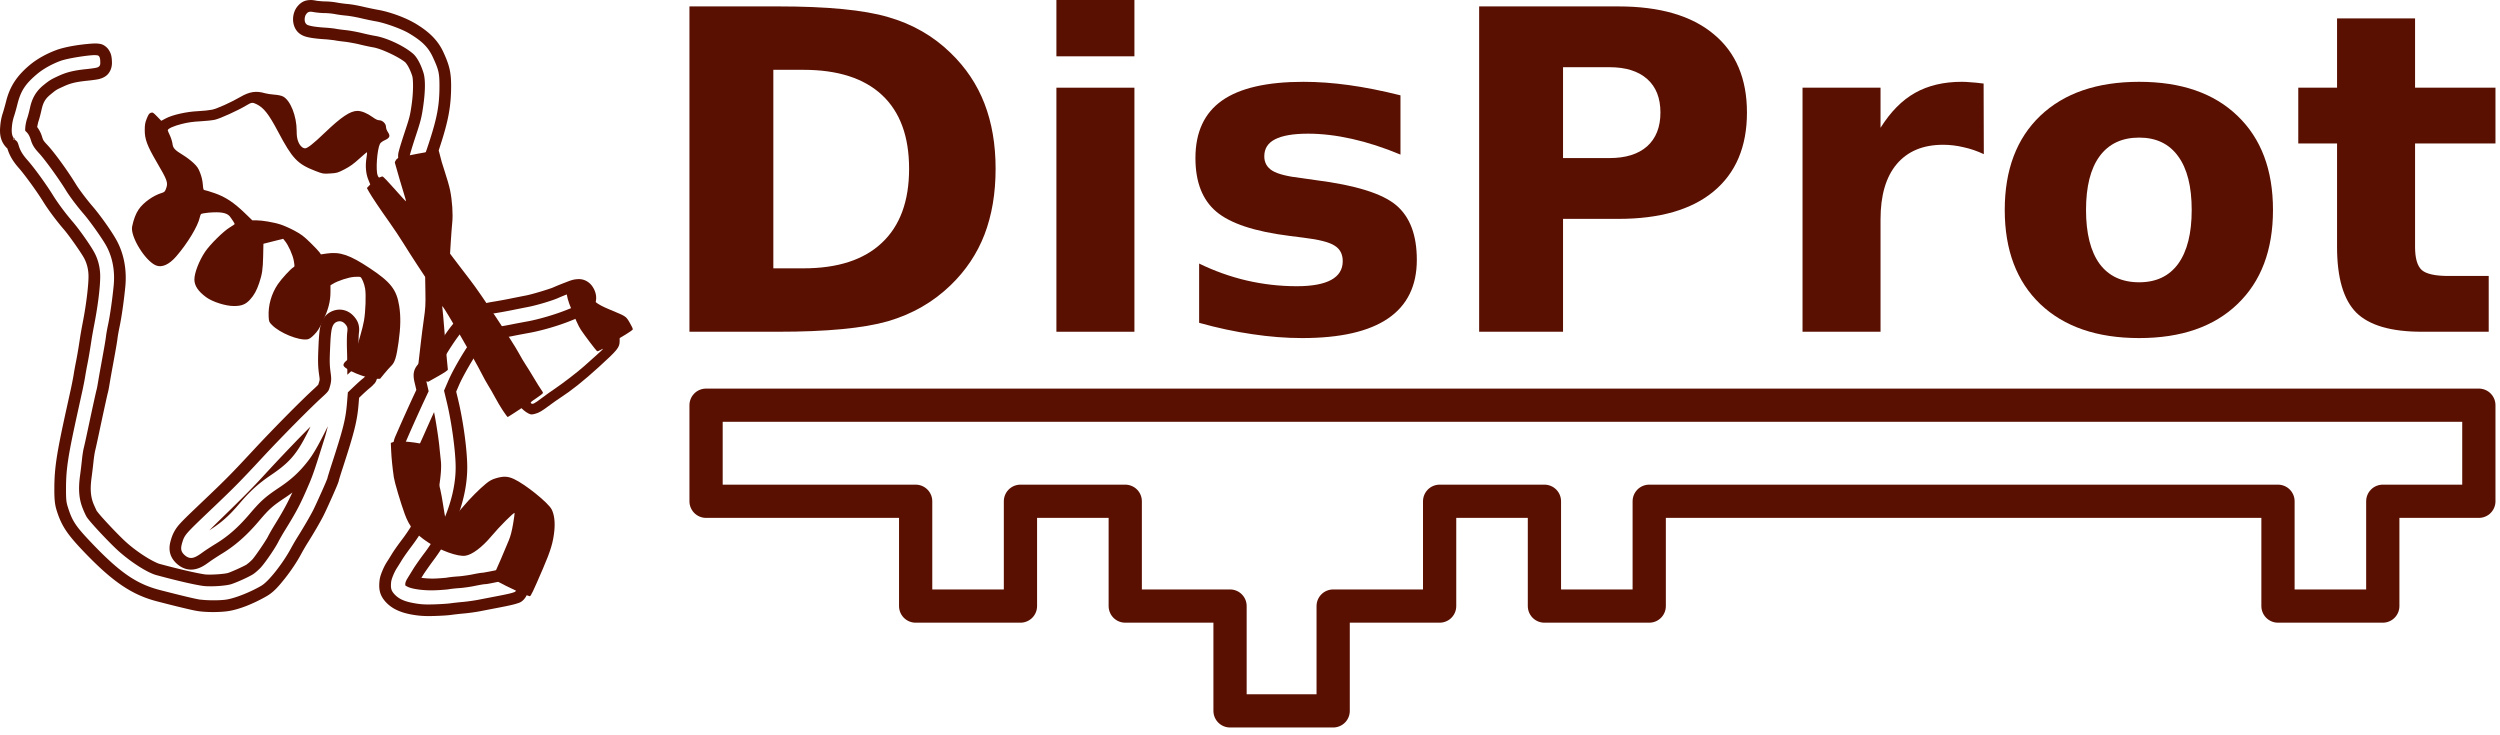 <?xml version="1.0" encoding="UTF-8" standalone="no"?>
<svg
   xmlns:osb="http://www.openswatchbook.org/uri/2009/osb"
   xmlns:dc="http://purl.org/dc/elements/1.1/"
   xmlns:cc="http://creativecommons.org/ns#"
   xmlns:rdf="http://www.w3.org/1999/02/22-rdf-syntax-ns#"
   xmlns:svg="http://www.w3.org/2000/svg"
   xmlns="http://www.w3.org/2000/svg"
   id="svg1962"
   version="1.1"
   viewBox="0 0 110.584 32.529"
   height="32.529mm"
   width="110.584mm">
  <defs
     id="defs1956">
    <linearGradient
       gradientTransform="matrix(0.001,0,0,1.1906198e-4,190.269,844.834)"
       osb:paint="solid"
       id="linearGradient4315">
      <stop
         id="stop4317"
         offset="0"
         style="stop-color:#5a1001;stop-opacity:1;" />
    </linearGradient>
  </defs>
  <g
     transform="translate(-18.791,-81.164)"
     id="layer1">
    <path
       id="path2038-9-6"
       d="m 32.545,81.165 c -0.038,-1.86e-4 -0.079,0.003 -0.121,0.007 -0.13,0.016 -0.229,0.054 -0.338,0.138 -0.079,0.061 -0.135,0.134 -0.14,0.14 -0.143,0.177 -0.186,0.383 -0.192,0.534 -0.005,0.133 0.019,0.405 0.222,0.608 0.136,0.136 0.316,0.185 0.34,0.192 0.08,0.024 0.16,0.04 0.243,0.054 0.169,0.028 0.37,0.048 0.605,0.063 0.073,0.004 0.169,0.014 0.244,0.023 0.038,0.004 0.071,0.008 0.094,0.011 0.012,0.003 0.021,0.003 0.027,0.004 0.006,0 0.048,0.011 -0.01,-0.003 a 0.291,0.291 0 0 0 0.039,0.005 c 0.139,0.028 0.307,0.049 0.487,0.069 0.13,0.014 0.459,0.073 0.62,0.112 0.216,0.053 0.474,0.11 0.636,0.137 0.364,0.06 1.161,0.438 1.427,0.672 -2.38e-4,-2.12e-4 0.067,0.078 0.127,0.188 0.06,0.109 0.124,0.255 0.175,0.421 0.03,0.097 0.064,0.607 -0.034,1.275 -0.069,0.475 -0.086,0.538 -0.31,1.214 -0.071,0.216 -0.136,0.419 -0.184,0.578 -0.024,0.079 -0.044,0.148 -0.059,0.205 -0.007,0.028 -0.015,0.054 -0.021,0.082 0.012,-0.051 -0.021,0.064 -0.021,0.165 0,0.197 0.069,0.381 0.18,0.509 0.111,0.128 0.249,0.2 0.377,0.247 0.073,0.027 0.26,0.091 0.476,0.04 0.24,-0.056 0.387,-0.214 0.475,-0.35 0.147,-0.227 0.213,-0.462 0.342,-0.854 0.371,-1.13 0.494,-1.787 0.495,-2.68 5.29e-4,-0.599 -0.072,-0.917 -0.344,-1.503 -0.244,-0.527 -0.634,-0.906 -1.255,-1.275 a 0.291,0.291 0 0 0 -0.03,-0.016 c -0.44,-0.255 -1.114,-0.494 -1.614,-0.58 -0.129,-0.022 -0.437,-0.086 -0.632,-0.132 a 0.291,0.291 0 0 0 -5.29e-4,0 c -0.238,-0.056 -0.517,-0.109 -0.726,-0.126 -0.106,-0.009 -0.337,-0.04 -0.426,-0.057 -0.179,-0.034 -0.388,-0.055 -0.569,-0.055 -0.058,0 -0.285,-0.019 -0.349,-0.029 -0.046,-0.008 -0.089,-0.018 -0.151,-0.026 -0.031,-0.004 -0.067,-0.007 -0.104,-0.007 z m -0.057,0.519 c 0.062,-0.008 0.12,0.005 0.229,0.023 0.116,0.019 0.319,0.036 0.433,0.036 0.132,0 0.336,0.02 0.473,0.047 0.123,0.024 0.344,0.053 0.479,0.065 0.151,0.013 0.435,0.063 0.65,0.114 0.208,0.049 0.51,0.113 0.664,0.139 0.405,0.07 1.136,0.333 1.468,0.531 0.578,0.344 0.848,0.612 1.051,1.049 0.263,0.567 0.295,0.71 0.295,1.285 -5.29e-4,0.849 -0.105,1.411 -0.469,2.519 -0.129,0.393 -0.201,0.606 -0.284,0.734 -0.041,0.064 -0.095,0.113 -0.16,0.128 -0.066,0.015 -0.124,-0.003 -0.18,-0.023 -0.12,-0.044 -0.219,-0.14 -0.219,-0.271 0,-0.027 0.003,-0.033 0.007,-0.05 0.004,-0.017 0.009,-0.037 0.016,-0.061 0.013,-0.049 0.032,-0.114 0.055,-0.19 0.046,-0.153 0.11,-0.354 0.18,-0.566 0.225,-0.68 0.26,-0.817 0.331,-1.302 0.103,-0.706 0.103,-1.221 0.017,-1.502 -0.121,-0.394 -0.296,-0.703 -0.456,-0.844 -0.39,-0.343 -1.161,-0.707 -1.683,-0.793 -0.129,-0.021 -0.392,-0.078 -0.596,-0.128 -0.196,-0.048 -0.513,-0.107 -0.69,-0.126 -0.186,-0.02 -0.388,-0.046 -0.471,-0.064 -0.052,-0.011 -0.26,-0.035 -0.432,-0.046 -0.223,-0.014 -0.411,-0.033 -0.553,-0.057 -0.071,-0.012 -0.13,-0.025 -0.179,-0.039 -0.049,-0.015 -0.086,-0.025 -0.124,-0.063 -0.063,-0.063 -0.075,-0.145 -0.072,-0.225 0.003,-0.08 0.024,-0.161 0.077,-0.227 0.015,-0.019 0.03,-0.038 0.054,-0.056 0.024,-0.018 0.056,-0.031 0.087,-0.035 z m -9.441,1.405 c -0.076,-0.003 -0.148,0 -0.223,0.006 -0.447,0.032 -1.125,0.126 -1.556,0.288 -0.421,0.158 -0.834,0.385 -1.152,0.649 -0.576,0.48 -0.89,0.954 -1.055,1.615 -0.045,0.179 -0.122,0.447 -0.142,0.506 -0.064,0.189 -0.1,0.385 -0.116,0.572 -0.015,0.172 -0.028,0.373 0.045,0.596 0.049,0.15 0.141,0.296 0.27,0.413 0.093,0.315 0.259,0.585 0.514,0.873 0.237,0.268 0.78,1.009 1.065,1.471 0.232,0.375 0.585,0.847 0.919,1.235 0.253,0.294 0.776,1.048 0.895,1.27 0.126,0.235 0.194,0.509 0.195,0.807 2.46e-4,0.381 -0.093,1.197 -0.243,1.977 -0.052,0.269 -0.108,0.575 -0.13,0.725 -0.075,0.498 -0.132,0.83 -0.187,1.102 -0.036,0.178 -0.079,0.419 -0.102,0.569 -0.014,0.09 -0.075,0.406 -0.124,0.63 -0.052,0.236 -0.136,0.616 -0.186,0.844 -0.443,2.007 -0.538,2.628 -0.54,3.554 -7.93e-4,0.474 0.023,0.694 0.101,0.946 0.21,0.672 0.452,1.045 1.199,1.826 1.249,1.306 2.103,1.904 3.23,2.198 0.443,0.115 0.846,0.217 1.164,0.292 0.317,0.076 0.53,0.125 0.691,0.147 0.367,0.05 0.886,0.05 1.255,0.003 0.538,-0.07 1.213,-0.357 1.763,-0.675 0.311,-0.18 0.544,-0.46 0.799,-0.781 0.26,-0.329 0.52,-0.712 0.721,-1.086 0.07,-0.13 0.206,-0.364 0.275,-0.473 0.257,-0.407 0.564,-0.93 0.711,-1.223 0.091,-0.18 0.243,-0.515 0.382,-0.828 0.07,-0.157 0.134,-0.305 0.183,-0.42 0.024,-0.057 0.045,-0.106 0.061,-0.149 0.008,-0.021 0.016,-0.041 0.024,-0.064 0.003,-0.009 0.009,-0.027 0.015,-0.048 -0.015,0.054 -0.002,0.018 0.01,-0.032 0.002,-0.007 7.94e-4,-0.013 0.002,-0.02 0.001,-0.004 0.001,-0.004 0.003,-0.009 0.008,-0.027 0.021,-0.071 0.038,-0.125 0.033,-0.107 0.079,-0.255 0.131,-0.412 0.524,-1.611 0.642,-2.088 0.703,-2.86 l 0.019,-0.239 0.114,-0.109 0.002,-0.003 c 0.072,-0.068 0.157,-0.146 0.226,-0.208 0.034,-0.031 0.065,-0.057 0.087,-0.076 0.022,-0.019 0.061,-0.049 0.027,-0.023 0.05,-0.038 0.097,-0.079 0.142,-0.124 0.02,-0.02 0.049,-0.052 0.079,-0.091 -0.047,0.064 0.011,0.009 0.058,-0.073 0.048,-0.082 0.065,-0.174 0.07,-0.281 0.003,-0.079 -0.005,-0.152 -0.025,-0.213 -0.02,-0.062 -0.051,-0.111 -0.04,-0.09 -0.02,-0.041 -0.044,-0.075 -0.054,-0.09 -0.027,-0.038 -0.054,-0.069 -0.073,-0.091 -0.044,-0.049 -0.091,-0.095 -0.143,-0.141 -0.014,-0.012 -0.071,-0.073 -0.165,-0.134 -0.093,-0.061 -0.174,-0.082 -0.269,-0.097 -0.016,-0.003 -0.034,-0.003 -0.051,-0.004 -0.002,-0.114 -0.003,-0.234 -0.006,-0.333 -0.004,-0.118 -0.004,-0.261 -0.002,-0.382 0.002,-0.12 0.009,-0.237 0.008,-0.235 0.011,-0.098 0.033,-0.222 0.004,-0.383 -0.037,-0.204 -0.146,-0.335 -0.202,-0.402 -0.108,-0.128 -0.265,-0.25 -0.475,-0.297 -0.216,-0.048 -0.417,0 -0.578,0.085 -0.273,0.146 -0.4,0.412 -0.453,0.667 -0.046,0.224 -0.061,0.477 -0.078,0.862 -0.029,0.649 -0.024,0.868 0.028,1.249 0.034,0.251 0.039,0.196 -0.037,0.438 -0.003,0.003 -0.064,0.069 -0.184,0.178 -0.57,0.518 -1.832,1.797 -2.699,2.73 -0.936,1.008 -1.178,1.254 -2.092,2.125 -0.64,0.61 -0.957,0.908 -1.164,1.139 -0.22,0.246 -0.317,0.484 -0.369,0.661 -0.044,0.147 -0.098,0.339 -0.056,0.565 0.046,0.253 0.197,0.425 0.323,0.535 0.193,0.17 0.474,0.299 0.803,0.226 0.264,-0.058 0.451,-0.197 0.656,-0.346 0.056,-0.041 0.331,-0.223 0.528,-0.343 0.587,-0.359 1.087,-0.802 1.61,-1.415 0.486,-0.571 0.606,-0.678 1.213,-1.082 0.101,-0.067 0.194,-0.136 0.286,-0.204 -0.205,0.44 -0.395,0.802 -0.758,1.389 -0.117,0.189 -0.247,0.412 -0.322,0.56 -0.092,0.183 -0.549,0.855 -0.688,1.011 -0.025,0.028 -0.089,0.089 -0.146,0.138 -0.057,0.049 -0.137,0.105 -0.105,0.086 -0.136,0.082 -0.633,0.31 -0.839,0.379 0.013,-0.005 -0.053,0.012 -0.129,0.023 -0.076,0.011 -0.173,0.021 -0.277,0.029 -0.207,0.016 -0.445,0.022 -0.581,0.01 -0.076,-0.007 -0.373,-0.061 -0.742,-0.145 -0.369,-0.084 -0.828,-0.197 -1.3,-0.326 -0.077,-0.021 -0.333,-0.141 -0.605,-0.312 -0.272,-0.171 -0.578,-0.393 -0.839,-0.625 -0.167,-0.148 -0.5,-0.483 -0.785,-0.789 -0.143,-0.153 -0.278,-0.301 -0.379,-0.418 -0.048,-0.056 -0.093,-0.111 -0.125,-0.152 -0.015,-0.02 -0.028,-0.035 -0.036,-0.046 0.003,0.003 -0.122,-0.255 -0.164,-0.373 -0.102,-0.289 -0.13,-0.601 -0.061,-1.107 0.03,-0.219 0.068,-0.538 0.088,-0.735 0.008,-0.076 0.021,-0.176 0.035,-0.261 0.013,-0.085 0.031,-0.172 0.028,-0.16 0.035,-0.138 0.107,-0.469 0.178,-0.805 0.095,-0.449 0.191,-0.893 0.264,-1.228 0.037,-0.168 0.068,-0.309 0.091,-0.409 0.011,-0.05 0.02,-0.09 0.026,-0.115 -0.002,0.007 0.003,-0.01 0.007,-0.021 7.94e-4,-0.003 -0.002,0.013 0.006,-0.022 0.001,-0.004 0.006,-0.027 0.006,-0.027 0,0 -1.11e-4,-0.006 0,-0.008 0.001,-0.005 0.009,-0.033 0.009,-0.03 0.006,-0.028 0.012,-0.057 0.018,-0.09 0.013,-0.067 0.027,-0.149 0.041,-0.234 0.025,-0.153 0.084,-0.488 0.129,-0.73 0.152,-0.826 0.203,-1.119 0.227,-1.33 0.002,-0.019 0.048,-0.293 0.086,-0.469 0.092,-0.433 0.191,-1.139 0.252,-1.761 0.071,-0.727 -0.053,-1.441 -0.382,-2.046 -0.222,-0.408 -0.737,-1.128 -1.063,-1.506 -0.282,-0.327 -0.613,-0.772 -0.739,-0.979 -0.329,-0.539 -0.916,-1.366 -1.259,-1.734 -0.184,-0.197 -0.19,-0.208 -0.245,-0.388 -0.044,-0.141 -0.116,-0.281 -0.211,-0.411 0.013,-0.066 0.046,-0.213 0.041,-0.198 0.054,-0.154 0.107,-0.361 0.148,-0.546 0.078,-0.355 0.173,-0.51 0.424,-0.713 0.25,-0.203 0.225,-0.186 0.57,-0.345 0.292,-0.134 0.535,-0.195 1.056,-0.248 0.1,-0.01 0.201,-0.023 0.288,-0.035 0.078,-0.011 0.15,-0.019 0.245,-0.046 0.017,-0.005 0.091,-0.025 0.167,-0.065 0.114,-0.059 0.207,-0.134 0.284,-0.28 0.105,-0.198 0.083,-0.41 0.083,-0.424 -0.001,-0.075 -0.008,-0.15 -0.022,-0.223 -0.007,-0.035 -0.017,-0.08 -0.035,-0.13 0.004,0.011 -0.053,-0.147 -0.156,-0.25 -0.07,-0.07 -0.147,-0.122 -0.222,-0.15 -0.076,-0.028 -0.141,-0.032 -0.117,-0.027 -0.057,-0.011 -0.108,-0.014 -0.142,-0.015 z m -0.019,0.516 c 0.023,0 0.043,0.003 0.064,0.006 0.02,0.004 0.041,0.004 0.072,0.035 0.023,0.024 0.028,0.041 0.035,0.059 0.006,0.018 0.011,0.036 0.015,0.055 0.008,0.039 0.012,0.085 0.012,0.131 0.001,0.071 0.007,0.117 -0.023,0.174 -0.015,0.028 -0.043,0.052 -0.067,0.065 -0.024,0.012 -0.045,0.019 -0.069,0.025 -0.04,0.011 -0.098,0.021 -0.178,0.032 -0.079,0.011 -0.174,0.023 -0.268,0.033 -0.549,0.056 -0.876,0.135 -1.219,0.292 a 0.091,0.091 0 0 0 -5.29e-4,0 c -0.351,0.161 -0.422,0.204 -0.68,0.413 -0.325,0.263 -0.508,0.567 -0.603,1.004 -0.036,0.166 -0.092,0.378 -0.13,0.485 -0.03,0.086 -0.068,0.261 -0.077,0.364 -0.009,0.1 -0.009,0.147 -0.005,0.16 0.004,0.013 0.011,0.023 0.058,0.068 0.083,0.079 0.142,0.195 0.188,0.342 0.07,0.228 0.154,0.366 0.36,0.587 0.267,0.286 0.891,1.151 1.196,1.651 0.159,0.26 0.489,0.7 0.789,1.047 0.281,0.326 0.826,1.095 1,1.415 0.273,0.503 0.385,1.112 0.322,1.748 -0.059,0.605 -0.16,1.311 -0.243,1.704 -0.041,0.19 -0.084,0.431 -0.094,0.518 -0.021,0.182 -0.071,0.471 -0.222,1.296 -0.045,0.245 -0.104,0.578 -0.13,0.738 -0.013,0.082 -0.028,0.16 -0.039,0.222 -0.006,0.031 -0.011,0.057 -0.016,0.078 -0.004,0.021 -0.005,0.03 -0.013,0.051 0.005,-0.013 -0.004,0.015 -0.011,0.044 -0.007,0.029 -0.016,0.07 -0.028,0.121 -0.023,0.102 -0.055,0.244 -0.092,0.413 -0.074,0.337 -0.169,0.782 -0.265,1.232 -0.07,0.333 -0.147,0.681 -0.174,0.784 -0.021,0.083 -0.058,0.316 -0.076,0.497 -0.019,0.186 -0.057,0.507 -0.086,0.717 -0.076,0.557 -0.048,0.97 0.085,1.349 0.057,0.162 0.158,0.385 0.211,0.473 0.022,0.036 0.102,0.14 0.21,0.264 0.108,0.125 0.246,0.277 0.392,0.433 0.293,0.313 0.622,0.646 0.82,0.822 0.572,0.507 1.274,0.946 1.65,1.049 0.959,0.262 1.834,0.46 2.132,0.487 0.377,0.034 0.984,-0.015 1.197,-0.086 0.27,-0.09 0.731,-0.3 0.942,-0.427 0.089,-0.054 0.267,-0.206 0.37,-0.322 0.211,-0.238 0.621,-0.84 0.763,-1.121 0.057,-0.113 0.189,-0.343 0.3,-0.522 0.521,-0.842 0.688,-1.162 1.07,-2.06 0.161,-0.377 0.272,-0.707 0.67,-1.982 0.058,-0.185 0.105,-0.369 0.15,-0.546 -0.008,0.016 -0.013,0.024 -0.021,0.04 -0.399,0.808 -0.625,1.202 -0.875,1.519 -0.371,0.472 -0.724,0.795 -1.246,1.144 -0.621,0.414 -0.824,0.594 -1.32,1.177 -0.498,0.584 -0.947,0.981 -1.486,1.31 -0.208,0.127 -0.468,0.296 -0.565,0.367 -0.197,0.144 -0.33,0.23 -0.461,0.258 -0.131,0.029 -0.25,-0.021 -0.351,-0.11 -0.08,-0.07 -0.139,-0.145 -0.156,-0.24 -0.017,-0.095 0.003,-0.193 0.042,-0.326 0.048,-0.16 0.085,-0.268 0.261,-0.465 0.176,-0.197 0.494,-0.499 1.135,-1.109 0.916,-0.873 1.177,-1.137 2.115,-2.147 0.856,-0.922 2.132,-2.213 2.668,-2.7 0.131,-0.119 0.206,-0.192 0.249,-0.246 0.043,-0.054 0.059,-0.089 0.081,-0.16 0.084,-0.267 0.094,-0.387 0.056,-0.663 -0.05,-0.364 -0.053,-0.512 -0.024,-1.155 0.017,-0.379 0.034,-0.617 0.068,-0.78 0.034,-0.163 0.096,-0.266 0.19,-0.317 0.07,-0.038 0.149,-0.053 0.223,-0.036 0.074,0.016 0.139,0.062 0.192,0.125 0.041,0.049 0.077,0.096 0.088,0.16 0.011,0.064 0.003,0.126 -0.009,0.235 -0.012,0.11 -0.017,0.432 -0.009,0.691 0.009,0.264 0.016,0.674 0.016,0.915 v 0.232 l 0.066,-0.059 c 0.166,-0.149 0.23,-0.226 0.329,-0.259 0.05,-0.016 0.112,-0.003 0.15,0.021 0.037,0.024 0.064,0.053 0.102,0.086 0.04,0.035 0.074,0.071 0.102,0.101 0.014,0.015 0.026,0.029 0.036,0.043 0.005,0.007 0.01,0.015 0.014,0.024 0.005,0.01 0.013,0.02 0.012,0.052 -0.002,0.049 -0.017,0.055 -0.026,0.068 -0.01,0.013 -0.02,0.024 -0.032,0.036 -0.024,0.024 -0.054,0.049 -0.087,0.074 -0.047,0.035 -0.229,0.198 -0.384,0.346 l -0.258,0.246 -0.035,0.436 c -0.059,0.741 -0.157,1.137 -0.679,2.742 -0.052,0.16 -0.099,0.309 -0.133,0.42 -0.017,0.055 -0.031,0.101 -0.04,0.133 -0.005,0.016 -0.008,0.029 -0.01,0.037 -0.001,0.004 -0.001,0.007 -0.002,0.008 -2.06e-4,0 5.3e-4,0.005 5.3e-4,-0.012 0,0.024 -0.003,0.025 -0.005,0.032 -0.002,0.006 -0.003,0.011 -0.005,0.018 -0.004,0.012 -0.01,0.026 -0.017,0.043 -0.014,0.035 -0.033,0.082 -0.056,0.137 -0.047,0.111 -0.111,0.257 -0.18,0.411 -0.138,0.309 -0.293,0.65 -0.372,0.806 -0.127,0.252 -0.438,0.785 -0.686,1.179 -0.081,0.128 -0.215,0.358 -0.294,0.504 -0.183,0.34 -0.43,0.706 -0.672,1.012 -0.242,0.306 -0.471,0.549 -0.653,0.655 -0.496,0.287 -1.185,0.56 -1.571,0.61 -0.286,0.037 -0.806,0.036 -1.097,-0.003 a 0.091,0.091 0 0 1 -0.022,0 c -0.105,-0.014 -0.327,-0.063 -0.641,-0.138 -0.313,-0.075 -0.713,-0.175 -1.153,-0.289 -1.03,-0.268 -1.763,-0.775 -2.987,-2.055 -0.735,-0.769 -0.882,-0.991 -1.079,-1.623 -0.067,-0.215 -0.078,-0.328 -0.078,-0.792 0.001,-0.893 0.085,-1.442 0.527,-3.443 0.05,-0.228 0.133,-0.607 0.186,-0.844 0.052,-0.235 0.111,-0.538 0.131,-0.664 0.021,-0.134 0.064,-0.377 0.098,-0.545 0.057,-0.284 0.115,-0.625 0.191,-1.127 0.019,-0.127 0.076,-0.44 0.127,-0.704 0.155,-0.804 0.254,-1.619 0.253,-2.075 -5.29e-4,-0.377 -0.088,-0.736 -0.256,-1.05 -0.168,-0.315 -0.662,-1.019 -0.959,-1.364 -0.315,-0.366 -0.662,-0.831 -0.871,-1.169 -0.306,-0.496 -0.833,-1.221 -1.118,-1.543 -0.23,-0.26 -0.335,-0.433 -0.407,-0.68 -0.035,-0.119 -0.067,-0.168 -0.11,-0.198 -0.027,-0.019 -0.049,-0.046 -0.071,-0.071 -0.017,0.016 -0.031,0.029 -0.045,0.043 0.003,-0.034 0.009,-0.084 0.009,-0.084 h 0.002 c -0.024,-0.036 -0.045,-0.075 -0.058,-0.115 -0.034,-0.103 -0.035,-0.239 -0.022,-0.39 0.013,-0.151 0.044,-0.313 0.09,-0.45 0.035,-0.103 0.107,-0.355 0.155,-0.549 0.147,-0.588 0.353,-0.9 0.884,-1.343 0.255,-0.212 0.632,-0.424 1.003,-0.563 0.194,-0.073 0.577,-0.147 0.933,-0.2 0.178,-0.026 0.347,-0.046 0.479,-0.056 0.066,-0.005 0.122,-0.007 0.167,-0.005 z m -3.631,3.67 c 0.01,0.015 0.022,0.027 0.034,0.04 0.01,-0.01 0.028,-0.027 0.028,-0.027 z m 24.984,6.237 c -0.232,0 -0.397,0.076 -0.575,0.144 -0.197,0.075 -0.422,0.166 -0.55,0.224 -0.121,0.055 -0.895,0.296 -1.196,0.354 -0.191,0.037 -0.516,0.101 -0.729,0.145 -0.195,0.04 -0.544,0.103 -0.742,0.134 -0.619,0.098 -1.085,0.327 -1.549,0.761 -0.238,0.223 -0.464,0.542 -0.7,0.899 -0.185,0.281 -0.351,0.57 -0.489,0.84 -0.159,0.015 -0.369,0.07 -0.541,0.241 0.012,-0.012 -0.087,0.079 -0.146,0.193 -0.072,0.139 -0.081,0.261 -0.076,0.367 0.008,0.154 0.04,0.258 0.081,0.435 l 0.038,0.163 -0.109,0.232 c -0.212,0.453 -0.569,1.248 -0.765,1.701 -0.05,0.116 -0.103,0.213 -0.131,0.371 -0.021,0.12 -0.021,0.242 0.042,0.391 0.05,0.119 0.137,0.21 0.138,0.211 0.137,0.152 0.308,0.235 0.454,0.278 0.074,0.021 0.174,0.041 0.286,0.035 0.105,-0.005 0.315,-0.045 0.472,-0.213 0.069,-0.073 0.13,-0.19 0.098,-0.134 0.013,-0.023 0.025,-0.044 0.036,-0.066 0.002,-0.005 0.006,-0.012 0.008,-0.017 0.014,0.139 0.029,0.287 0.04,0.389 0.022,0.19 0.007,0.527 -0.079,1.07 -0.057,0.359 -0.241,0.89 -0.443,1.256 -0.119,0.215 -0.252,0.463 -0.314,0.586 0.018,-0.035 -0.006,0.01 -0.028,0.043 -0.021,0.033 -0.051,0.079 -0.085,0.13 -0.068,0.101 -0.154,0.225 -0.229,0.323 -0.177,0.234 -0.365,0.494 -0.468,0.664 -0.065,0.107 -0.17,0.274 -0.219,0.35 -0.086,0.132 -0.155,0.274 -0.211,0.412 -0.052,0.128 -0.109,0.272 -0.125,0.456 -0.012,0.139 -0.022,0.3 0.027,0.48 0.053,0.194 0.163,0.336 0.256,0.438 0.288,0.312 0.686,0.472 1.174,0.556 0.325,0.056 0.566,0.07 0.983,0.057 0.285,-0.009 0.578,-0.024 0.769,-0.052 0.081,-0.012 0.342,-0.042 0.523,-0.058 0.223,-0.02 0.521,-0.061 0.731,-0.102 0.173,-0.034 0.475,-0.092 0.666,-0.129 0.353,-0.067 0.585,-0.114 0.753,-0.155 0.082,-0.02 0.154,-0.038 0.227,-0.066 -0.017,0.006 0.048,-0.005 0.133,-0.051 0.085,-0.046 0.165,-0.126 0.229,-0.228 0.163,-0.257 0.124,-0.539 0.088,-0.679 -0.016,-0.061 -0.038,-0.169 -0.111,-0.285 -0.073,-0.116 -0.201,-0.226 -0.365,-0.289 -0.132,-0.051 -0.302,-0.044 -0.257,-0.044 -0.045,0 -0.085,0.004 -0.12,0.008 -0.073,0.008 -0.15,0.02 -0.228,0.038 -0.304,0.067 -0.521,0.109 -0.657,0.135 -0.068,0.013 -0.116,0.021 -0.148,0.027 -0.016,0.003 -0.025,0.004 -0.043,0.008 -0.002,0 -0.007,0.003 -0.011,0.003 -0.007,0 -0.012,0.003 -0.019,0.003 -0.002,0 -0.004,0 -0.009,0 -0.059,0.006 -0.123,0.012 -0.171,0.02 -0.092,0.015 -0.2,0.036 -0.309,0.058 -0.161,0.034 -0.485,0.078 -0.603,0.086 -0.191,0.013 -0.394,0.032 -0.547,0.06 0.044,-0.008 0.014,-0.003 0.005,0 -0.009,0 -0.022,0.003 -0.038,0.004 -0.033,0.003 -0.079,0.007 -0.131,0.011 -0.105,0.009 -0.238,0.018 -0.35,0.022 -0.205,0.007 -0.418,-0.009 -0.592,-0.031 0.029,-0.048 0.053,-0.087 0.079,-0.129 0.051,-0.084 0.284,-0.42 0.458,-0.651 a 0.291,0.291 0 0 0 0.001,-0.003 c 0.926,-1.227 1.494,-2.743 1.491,-4.113 -0.002,-0.778 -0.18,-2.056 -0.401,-2.976 l -0.088,-0.365 0.122,-0.283 a 0.291,0.291 0 0 0 0.001,-0.003 c 0.162,-0.375 0.61,-1.161 0.907,-1.578 0.207,-0.29 0.429,-0.426 0.819,-0.483 0.2,-0.029 0.477,-0.077 0.655,-0.114 0.145,-0.03 0.491,-0.096 0.747,-0.142 0.547,-0.1 1.29,-0.318 1.828,-0.537 0.142,-0.058 0.34,-0.135 0.398,-0.156 0.187,-0.068 0.413,-0.172 0.571,-0.399 0.195,-0.28 0.176,-0.601 0.037,-0.86 -0.032,-0.059 -0.099,-0.177 -0.223,-0.272 -0.147,-0.113 -0.299,-0.153 -0.456,-0.152 a 0.291,0.291 0 0 0 -5.29e-4,0 z m 0.001,0.516 c 0.05,-2.7e-5 0.102,0.015 0.14,0.045 0.038,0.03 0.062,0.066 0.083,0.106 v 0 c 0.056,0.105 0.058,0.228 -0.006,0.321 -0.065,0.093 -0.174,0.155 -0.323,0.209 -0.079,0.029 -0.268,0.102 -0.417,0.162 -0.494,0.2 -1.234,0.418 -1.727,0.508 -0.26,0.047 -0.602,0.112 -0.758,0.144 -0.161,0.033 -0.439,0.081 -0.625,0.109 -0.502,0.074 -0.885,0.302 -1.164,0.694 -0.329,0.461 -0.771,1.232 -0.962,1.674 l -0.191,0.443 0.128,0.533 c 0.209,0.872 0.385,2.162 0.386,2.856 0.003,1.223 -0.523,2.66 -1.386,3.802 -0.184,0.243 -0.407,0.561 -0.488,0.694 -0.086,0.14 -0.204,0.333 -0.263,0.428 -0.066,0.108 -0.092,0.192 -0.092,0.247 0,0.053 0.003,0.057 0.004,0.058 0.001,0.003 0.028,0.022 0.097,0.057 0.207,0.103 0.705,0.175 1.225,0.156 0.244,-0.009 0.526,-0.032 0.592,-0.044 0.098,-0.018 0.308,-0.041 0.486,-0.053 0.167,-0.011 0.477,-0.055 0.673,-0.096 0.102,-0.021 0.204,-0.041 0.288,-0.055 0.084,-0.014 0.14,-0.023 0.186,-0.023 0.049,0 0.281,-0.041 0.898,-0.177 0.061,-0.013 0.121,-0.023 0.172,-0.029 0.025,-0.003 0.048,-0.004 0.069,-0.004 0.021,-2.3e-4 0.035,-0.003 0.069,0.01 0.1,0.038 0.138,0.13 0.161,0.22 0.023,0.09 0.03,0.187 -0.024,0.274 -0.032,0.05 -0.065,0.056 -0.106,0.071 -0.041,0.015 -0.095,0.031 -0.169,0.049 -0.149,0.036 -0.378,0.082 -0.728,0.149 -0.193,0.037 -0.493,0.095 -0.668,0.129 -0.181,0.035 -0.481,0.077 -0.678,0.095 -0.191,0.017 -0.444,0.045 -0.553,0.061 -0.127,0.018 -0.437,0.037 -0.711,0.046 -0.397,0.012 -0.573,0.003 -0.865,-0.047 a 0.091,0.091 0 0 1 -0.013,-0.003 c -0.435,-0.075 -0.686,-0.185 -0.883,-0.398 -0.066,-0.072 -0.114,-0.14 -0.137,-0.224 -0.023,-0.084 -0.022,-0.174 -0.011,-0.299 0.007,-0.086 0.043,-0.191 0.089,-0.306 0.047,-0.114 0.105,-0.233 0.165,-0.326 0.056,-0.086 0.159,-0.251 0.227,-0.364 0.075,-0.123 0.268,-0.396 0.438,-0.62 0.166,-0.22 0.35,-0.493 0.391,-0.575 0.053,-0.105 0.19,-0.359 0.306,-0.569 0.236,-0.428 0.431,-0.984 0.501,-1.425 0.089,-0.564 0.113,-0.936 0.082,-1.209 -0.017,-0.152 -0.045,-0.418 -0.062,-0.594 -0.026,-0.272 -0.09,-0.708 -0.152,-1.079 -0.03,-0.18 -0.06,-0.341 -0.085,-0.465 -0.013,0.027 -0.019,0.04 -0.034,0.073 -0.092,0.201 -0.231,0.511 -0.421,0.941 -0.072,0.163 -0.142,0.316 -0.197,0.432 -0.028,0.058 -0.051,0.106 -0.07,0.143 -0.009,0.018 -0.018,0.034 -0.025,0.046 -0.007,0.013 -0.008,0.018 -0.026,0.037 -0.036,0.038 -0.081,0.049 -0.12,0.051 -0.04,0.003 -0.078,-0.004 -0.117,-0.015 -0.078,-0.022 -0.156,-0.063 -0.214,-0.129 -0.015,-0.016 -0.033,-0.035 -0.046,-0.066 -0.013,-0.031 -0.014,-0.069 -0.009,-0.101 0.011,-0.064 0.041,-0.128 0.096,-0.255 0.192,-0.445 0.551,-1.243 0.759,-1.688 l 0.184,-0.393 -0.078,-0.336 c -0.042,-0.183 -0.065,-0.272 -0.068,-0.344 -0.002,-0.036 0.004,-0.074 0.02,-0.105 0.016,-0.031 0.036,-0.049 0.052,-0.065 0.077,-0.077 0.183,-0.097 0.283,-0.097 0.05,5.3e-5 0.099,0.007 0.144,0.023 0.015,0.005 0.024,0.024 0.038,0.032 0.016,-0.03 0.027,-0.047 0.06,-0.122 0.125,-0.281 0.344,-0.656 0.57,-0.999 0.226,-0.344 0.457,-0.652 0.623,-0.807 0.416,-0.39 0.723,-0.541 1.276,-0.628 0.211,-0.033 0.557,-0.096 0.765,-0.138 0.211,-0.043 0.535,-0.108 0.723,-0.144 0.372,-0.071 1.067,-0.28 1.313,-0.391 0.102,-0.046 0.332,-0.14 0.521,-0.212 0.183,-0.07 0.291,-0.109 0.392,-0.109 z m -6.246,3.55 c 2.38e-4,0.003 9.3e-5,0.003 5.29e-4,0.007 0.001,0.007 0.005,0.017 0.007,0.025 2.64e-4,-0.006 -0.008,-0.029 -0.008,-0.032 z M 23.558,98.543 c 3.7e-5,0 5.29e-4,0.009 5.29e-4,0.009 0,0 -0.003,-0.003 -0.003,-0.003 0.001,-0.004 0.001,-0.004 0.002,-0.008 z m 8.971,1.488 c -0.132,0.131 -0.277,0.276 -0.464,0.468 -0.464,0.477 -1.053,1.097 -1.55,1.639 -0.563,0.614 -0.947,1.002 -2.13,2.152 -0.17,0.165 -0.224,0.223 -0.34,0.336 0.519,-0.333 0.85,-0.613 1.33,-1.177 0.48,-0.564 0.845,-0.895 1.407,-1.275 0.82,-0.555 1.136,-0.923 1.62,-1.887 0.049,-0.099 0.085,-0.172 0.127,-0.258 z"
       style="fill:url(#linearGradient4315);stroke:none;stroke-width:0.2;stroke-miterlimit:4;stroke-dasharray:none" />
    <g
       transform="matrix(0.282,0,0,0.282,-125.896,-331.261)"
       id="g1888">
      <path
         id="path2154-97-4"
         d="m 623.826,1526.059 v 15.068 h 32.875 v 16.438 l 16.438,-2e-4 v -16.438 h 16.438 v 16.438 h 16.438 v 16.438 h 16.176 v -16.438 h 16.699 v -16.438 h 16.438 v 16.438 h 16.438 v -16.438 h 98.626 v 16.438 h 16.438 v -16.438 h 15.068 v -15.068 z"
         style="fill:none;stroke:url(#linearGradient4315);stroke-width:5.216;stroke-linecap:butt;stroke-linejoin:round;stroke-miterlimit:4;stroke-dasharray:none;stroke-opacity:1" />
      <g
         transform="translate(-22.923,186.957)"
         aria-label="DisProt"
         style="font-style:normal;font-weight:normal;font-size:12px;line-height:0%;font-family:sans-serif;text-align:start;letter-spacing:0px;word-spacing:0px;text-anchor:start;fill:url(#linearGradient4315);fill-opacity:1;stroke:none;stroke-width:2.5;stroke-linecap:butt;stroke-linejoin:miter;stroke-miterlimit:4;stroke-dasharray:none;stroke-opacity:1"
         id="text4136-3-2-7-42-4-8-91-36-7">
        <path
           d="m 657.3,1286.495 v 31.138 h 4.717 q 8.067,0 12.305,-3.999 4.273,-3.999 4.273,-11.621 0,-7.588 -4.238,-11.553 -4.238,-3.965 -12.339,-3.965 z m -13.159,-9.947 h 13.877 q 11.621,0 17.295,1.675 5.708,1.641 9.776,5.606 3.589,3.452 5.332,7.964 1.743,4.512 1.743,10.22 0,5.777 -1.743,10.322 -1.743,4.512 -5.332,7.964 -4.102,3.965 -9.844,5.64 -5.742,1.641 -17.227,1.641 H 644.141 Z"
           style="font-style:normal;font-variant:normal;font-weight:bold;font-stretch:normal;font-size:70.002px;line-height:1.25;font-family:'DejaVu Sans';-inkscape-font-specification:'DejaVu Sans Bold';fill:url(#linearGradient4315);fill-opacity:1;stroke:none;stroke-width:2.5;stroke-miterlimit:4;stroke-dasharray:none;stroke-opacity:1"
           id="path1804-8" />
        <path
           d="m 701.701,1289.298 h 12.237 v 38.282 h -12.237 z m 0,-14.903 h 12.237 v 9.981 h -12.237 z"
           style="font-style:normal;font-variant:normal;font-weight:bold;font-stretch:normal;font-size:70.002px;line-height:1.25;font-family:'DejaVu Sans';-inkscape-font-specification:'DejaVu Sans Bold';fill:url(#linearGradient4315);fill-opacity:1;stroke:none;stroke-width:2.5;stroke-miterlimit:4;stroke-dasharray:none;stroke-opacity:1"
           id="path1806-4" />
        <path
           d="m 755.672,1290.495 v 9.297 q -3.931,-1.641 -7.588,-2.461 -3.657,-0.82 -6.904,-0.82 -3.486,0 -5.195,0.889 -1.675,0.855 -1.675,2.666 0,1.47 1.265,2.256 1.299,0.786 4.614,1.162 l 2.153,0.308 q 9.4,1.196 12.647,3.931 3.247,2.734 3.247,8.579 0,6.118 -4.512,9.194 -4.512,3.076 -13.467,3.076 -3.794,0 -7.862,-0.615 -4.033,-0.581 -8.306,-1.777 v -9.297 q 3.657,1.777 7.486,2.666 3.862,0.889 7.827,0.889 3.589,0 5.401,-0.991 1.812,-0.991 1.812,-2.939 0,-1.641 -1.265,-2.427 -1.23,-0.82 -4.956,-1.265 l -2.153,-0.274 q -8.169,-1.025 -11.45,-3.794 -3.281,-2.769 -3.281,-8.408 0,-6.084 4.17,-9.024 4.17,-2.939 12.784,-2.939 3.384,0 7.11,0.513 3.726,0.513 8.101,1.607 z"
           style="font-style:normal;font-variant:normal;font-weight:bold;font-stretch:normal;font-size:70.002px;line-height:1.25;font-family:'DejaVu Sans';-inkscape-font-specification:'DejaVu Sans Bold';fill:url(#linearGradient4315);fill-opacity:1;stroke:none;stroke-width:2.5;stroke-miterlimit:4;stroke-dasharray:none;stroke-opacity:1"
           id="path1808-5" />
        <path
           d="m 768.011,1276.549 h 21.841 q 9.741,0 14.937,4.341 5.23,4.307 5.23,12.305 0,8.032 -5.23,12.373 -5.195,4.307 -14.937,4.307 h -8.682 v 17.706 H 768.011 Z m 13.159,9.536 v 14.253 h 7.28 q 3.828,0 5.913,-1.846 2.085,-1.88 2.085,-5.298 0,-3.418 -2.085,-5.264 -2.085,-1.846 -5.913,-1.846 z"
           style="font-style:normal;font-variant:normal;font-weight:bold;font-stretch:normal;font-size:70.002px;line-height:1.25;font-family:'DejaVu Sans';-inkscape-font-specification:'DejaVu Sans Bold';fill:url(#linearGradient4315);fill-opacity:1;stroke:none;stroke-width:2.5;stroke-miterlimit:4;stroke-dasharray:none;stroke-opacity:1"
           id="path1810-0" />
        <path
           d="m 847.173,1299.723 q -1.606,-0.752 -3.213,-1.094 -1.572,-0.376 -3.179,-0.376 -4.717,0 -7.28,3.042 -2.529,3.008 -2.529,8.648 v 17.637 h -12.237 v -38.282 h 12.237 v 6.289 q 2.358,-3.76 5.401,-5.469 3.076,-1.743 7.349,-1.743 0.615,0 1.333,0.068 0.718,0.034 2.085,0.205 z"
           style="font-style:normal;font-variant:normal;font-weight:bold;font-stretch:normal;font-size:70.002px;line-height:1.25;font-family:'DejaVu Sans';-inkscape-font-specification:'DejaVu Sans Bold';fill:url(#linearGradient4315);fill-opacity:1;stroke:none;stroke-width:2.5;stroke-miterlimit:4;stroke-dasharray:none;stroke-opacity:1"
           id="path1812-3" />
        <path
           d="m 871.544,1297.126 q -4.067,0 -6.221,2.939 -2.119,2.905 -2.119,8.408 0,5.503 2.119,8.443 2.153,2.905 6.221,2.905 3.999,0 6.118,-2.905 2.119,-2.939 2.119,-8.443 0,-5.503 -2.119,-8.408 -2.119,-2.939 -6.118,-2.939 z m 0,-8.75 q 9.878,0 15.415,5.332 5.571,5.332 5.571,14.766 0,9.434 -5.571,14.766 -5.537,5.332 -15.415,5.332 -9.912,0 -15.518,-5.332 -5.571,-5.332 -5.571,-14.766 0,-9.434 5.571,-14.766 5.606,-5.332 15.518,-5.332 z"
           style="font-style:normal;font-variant:normal;font-weight:bold;font-stretch:normal;font-size:70.002px;line-height:1.25;font-family:'DejaVu Sans';-inkscape-font-specification:'DejaVu Sans Bold';fill:url(#linearGradient4315);fill-opacity:1;stroke:none;stroke-width:2.5;stroke-miterlimit:4;stroke-dasharray:none;stroke-opacity:1"
           id="path1814-6" />
        <path
           d="m 914.816,1278.429 v 10.869 h 12.613 v 8.75 h -12.613 v 16.236 q 0,2.666 1.06,3.623 1.06,0.923 4.204,0.923 h 6.289 v 8.75 h -10.493 q -7.246,0 -10.288,-3.008 -3.008,-3.042 -3.008,-10.288 v -16.236 h -6.084 v -8.75 h 6.084 v -10.869 z"
           style="font-style:normal;font-variant:normal;font-weight:bold;font-stretch:normal;font-size:70.002px;line-height:1.25;font-family:'DejaVu Sans';-inkscape-font-specification:'DejaVu Sans Bold';fill:url(#linearGradient4315);fill-opacity:1;stroke:none;stroke-width:2.5;stroke-miterlimit:4;stroke-dasharray:none;stroke-opacity:1"
           id="path1816-1" />
      </g>
    </g>
    <path
       id="path2004-3-1-2"
       d="m 41.914,107.423 c -0.382,-0.156 -1.146,-0.537 -1.25,-0.624 l -0.087,-0.073 0.145,-0.318 c 0.133,-0.29 0.274,-0.621 0.577,-1.347 0.076,-0.182 0.134,-0.408 0.189,-0.729 0.043,-0.255 0.073,-0.471 0.065,-0.478 -0.034,-0.034 -0.674,0.607 -1.021,1.022 -0.415,0.496 -0.859,0.829 -1.16,0.87 -0.336,0.045 -1.088,-0.225 -1.643,-0.589 -0.562,-0.37 -0.829,-0.692 -1.034,-1.253 -0.174,-0.473 -0.451,-1.407 -0.482,-1.62 -0.063,-0.438 -0.105,-0.857 -0.12,-1.186 l -0.015,-0.342 0.085,-0.032 c 0.237,-0.09 1.214,0.007 1.552,0.154 0.132,0.057 0.152,0.079 0.17,0.186 0.011,0.067 0.048,0.254 0.081,0.415 0.034,0.162 0.061,0.349 0.061,0.416 0,0.067 0.036,0.229 0.081,0.359 0.128,0.376 0.196,0.675 0.286,1.256 0.09,0.582 0.138,0.812 0.171,0.812 0.035,0 0.488,-0.477 0.726,-0.764 0.266,-0.321 0.709,-0.766 0.998,-1.002 0.155,-0.126 0.264,-0.186 0.43,-0.235 0.341,-0.101 0.53,-0.094 0.796,0.027 0.504,0.231 1.525,1.051 1.677,1.348 0.115,0.224 0.157,0.553 0.12,0.937 -0.05,0.514 -0.162,0.889 -0.507,1.688 -0.441,1.024 -0.535,1.219 -0.581,1.216 -0.022,0 -0.162,-0.052 -0.311,-0.113 z m -0.872,-8.088 c -0.1,-0.15 -0.255,-0.411 -0.345,-0.581 -0.09,-0.17 -0.226,-0.405 -0.301,-0.524 -0.075,-0.118 -0.216,-0.372 -0.312,-0.564 -0.277,-0.553 -1.599,-2.827 -1.713,-2.948 -0.019,-0.02 -0.023,0.003 -0.012,0.064 0.01,0.053 0.055,0.554 0.099,1.115 0.044,0.561 0.095,1.142 0.112,1.292 0.018,0.15 0.032,0.296 0.032,0.323 0,0.032 -0.162,0.142 -0.433,0.294 l -0.433,0.244 -0.236,-0.038 c -0.13,-0.021 -0.249,-0.054 -0.265,-0.074 -0.017,-0.021 -0.018,-0.106 -5.55e-4,-0.211 0.033,-0.202 0.103,-0.777 0.173,-1.417 0.027,-0.245 0.086,-0.703 0.131,-1.018 0.072,-0.502 0.081,-0.652 0.07,-1.226 L 37.597,93.412 37.25,92.886 C 37.06,92.597 36.78,92.16 36.629,91.915 36.477,91.669 36.195,91.246 36.002,90.975 35.574,90.373 35.236,89.868 35.112,89.647 l -0.092,-0.166 0.074,-0.079 0.074,-0.079 -0.088,-0.218 c -0.107,-0.264 -0.135,-0.608 -0.079,-0.954 0.021,-0.132 0.033,-0.246 0.025,-0.254 -0.007,-0.007 -0.163,0.123 -0.345,0.289 -0.254,0.231 -0.407,0.341 -0.65,0.467 -0.304,0.157 -0.333,0.165 -0.635,0.184 -0.314,0.019 -0.318,0.018 -0.653,-0.111 -0.8,-0.309 -1.019,-0.541 -1.659,-1.75 -0.407,-0.768 -0.625,-1.046 -0.946,-1.204 -0.18,-0.089 -0.222,-0.083 -0.461,0.061 -0.36,0.217 -1.156,0.579 -1.38,0.627 -0.123,0.027 -0.416,0.058 -0.653,0.07 -0.312,0.016 -0.535,0.047 -0.812,0.116 -0.352,0.087 -0.621,0.208 -0.621,0.28 0,0.016 0.042,0.118 0.094,0.227 0.052,0.109 0.103,0.274 0.115,0.366 0.025,0.202 0.099,0.281 0.476,0.51 0.14,0.085 0.344,0.24 0.453,0.344 0.167,0.159 0.214,0.229 0.296,0.441 0.064,0.167 0.104,0.338 0.117,0.505 0.016,0.211 0.029,0.253 0.075,0.253 0.03,0 0.232,0.062 0.449,0.137 0.479,0.166 0.85,0.411 1.343,0.889 l 0.323,0.312 h 0.176 c 0.259,0 0.743,0.082 1.052,0.177 0.149,0.046 0.433,0.171 0.632,0.278 0.307,0.166 0.412,0.245 0.705,0.531 0.189,0.185 0.372,0.377 0.406,0.428 l 0.063,0.092 0.259,-0.038 c 0.587,-0.086 1.015,0.06 1.904,0.65 0.924,0.613 1.185,0.948 1.299,1.666 0.074,0.468 0.065,0.946 -0.029,1.615 -0.093,0.66 -0.164,0.887 -0.323,1.039 -0.062,0.059 -0.198,0.211 -0.302,0.338 L 35.604,97.919 H 35.438 c -0.434,0 -1.455,-0.423 -1.455,-0.603 0,-0.09 0.094,-0.19 0.318,-0.336 l 0.219,-0.143 0.054,-0.247 c 0.03,-0.136 0.102,-0.408 0.161,-0.603 0.059,-0.196 0.129,-0.483 0.156,-0.637 0.071,-0.401 0.097,-1.154 0.05,-1.424 -0.037,-0.215 -0.135,-0.455 -0.206,-0.507 -0.02,-0.014 -0.146,-0.018 -0.281,-0.007 -0.25,0.019 -0.717,0.172 -0.941,0.309 l -0.104,0.063 v 0.284 c 0,0.428 -0.093,0.787 -0.333,1.29 -0.168,0.351 -0.238,0.461 -0.39,0.614 -0.135,0.135 -0.216,0.191 -0.297,0.203 -0.386,0.058 -1.217,-0.279 -1.567,-0.635 -0.128,-0.13 -0.135,-0.148 -0.147,-0.36 -0.028,-0.499 0.117,-1.016 0.405,-1.443 0.159,-0.236 0.577,-0.69 0.687,-0.748 0.06,-0.031 0.061,-0.044 0.021,-0.282 -0.043,-0.258 -0.238,-0.695 -0.396,-0.886 l -0.077,-0.094 -0.436,0.11 -0.436,0.11 -0.012,0.557 c -0.012,0.57 -0.045,0.793 -0.175,1.179 -0.113,0.334 -0.228,0.542 -0.408,0.737 -0.195,0.211 -0.374,0.282 -0.712,0.281 -0.371,0 -0.95,-0.186 -1.231,-0.394 -0.352,-0.26 -0.516,-0.509 -0.516,-0.782 0,-0.291 0.211,-0.833 0.477,-1.228 0.219,-0.324 0.812,-0.908 1.091,-1.075 0.118,-0.07 0.215,-0.137 0.214,-0.148 -0.001,-0.028 -0.129,-0.23 -0.208,-0.33 -0.136,-0.171 -0.412,-0.22 -0.96,-0.172 -0.161,0.014 -0.307,0.043 -0.323,0.063 -0.016,0.02 -0.04,0.087 -0.053,0.148 -0.082,0.384 -0.537,1.138 -1.038,1.719 -0.317,0.368 -0.64,0.512 -0.901,0.402 -0.478,-0.2 -1.142,-1.283 -1.053,-1.719 0.063,-0.311 0.16,-0.566 0.286,-0.753 0.205,-0.304 0.645,-0.62 1.024,-0.733 0.113,-0.034 0.14,-0.06 0.183,-0.172 0.108,-0.282 0.079,-0.366 -0.417,-1.213 -0.411,-0.702 -0.52,-0.997 -0.518,-1.395 0.001,-0.245 0.016,-0.329 0.091,-0.515 0.072,-0.177 0.108,-0.228 0.179,-0.251 0.082,-0.027 0.103,-0.015 0.275,0.162 l 0.186,0.192 0.202,-0.107 c 0.296,-0.157 0.92,-0.297 1.422,-0.319 0.22,-0.01 0.5,-0.039 0.623,-0.065 0.23,-0.049 0.829,-0.319 1.263,-0.57 0.398,-0.23 0.69,-0.273 1.078,-0.158 0.079,0.023 0.263,0.051 0.409,0.062 0.166,0.012 0.311,0.043 0.387,0.081 0.327,0.167 0.605,0.865 0.605,1.52 0,0.218 0.017,0.339 0.066,0.469 0.067,0.18 0.193,0.305 0.306,0.305 0.106,0 0.369,-0.207 0.871,-0.689 0.729,-0.699 1.129,-0.967 1.445,-0.967 0.182,2.9e-5 0.431,0.102 0.664,0.271 0.136,0.099 0.228,0.143 0.299,0.143 0.146,0 0.3,0.15 0.3,0.292 0,0.063 0.034,0.157 0.082,0.229 0.119,0.175 0.088,0.259 -0.132,0.36 -0.108,0.049 -0.191,0.112 -0.218,0.165 -0.125,0.245 -0.192,1.174 -0.1,1.394 0.041,0.097 0.055,0.108 0.109,0.079 0.034,-0.018 0.083,-0.033 0.107,-0.033 0.025,0 0.265,0.25 0.534,0.556 0.269,0.306 0.495,0.551 0.502,0.544 0.007,-0.007 -0.024,-0.125 -0.068,-0.262 -0.063,-0.192 -0.335,-1.122 -0.423,-1.443 -0.007,-0.026 0.021,-0.089 0.062,-0.14 0.072,-0.088 0.113,-0.1 0.946,-0.26 0.479,-0.092 0.889,-0.16 0.91,-0.152 0.021,0.008 0.057,0.111 0.079,0.228 0.022,0.117 0.116,0.438 0.21,0.714 0.093,0.276 0.199,0.645 0.235,0.821 0.094,0.461 0.135,1.066 0.096,1.433 -0.017,0.166 -0.046,0.544 -0.064,0.839 l -0.033,0.537 0.342,0.451 c 0.188,0.248 0.436,0.573 0.552,0.722 0.455,0.586 1.881,2.731 2.151,3.233 0.084,0.158 0.22,0.387 0.302,0.51 0.082,0.123 0.25,0.395 0.374,0.605 0.124,0.21 0.263,0.432 0.308,0.492 0.045,0.06 0.082,0.126 0.082,0.147 0,0.02 -0.13,0.123 -0.288,0.228 -0.25,0.166 -0.281,0.196 -0.238,0.232 0.067,0.056 0.131,0.024 0.481,-0.24 0.156,-0.118 0.392,-0.286 0.523,-0.374 0.385,-0.258 1.045,-0.764 1.345,-1.032 0.153,-0.137 0.407,-0.363 0.563,-0.503 0.157,-0.14 0.281,-0.259 0.275,-0.264 -0.005,-0.005 -0.062,0.02 -0.124,0.058 -0.063,0.037 -0.13,0.058 -0.148,0.047 -0.042,-0.026 -0.554,-0.704 -0.715,-0.946 -0.112,-0.169 -0.251,-0.482 -0.508,-1.14 -0.103,-0.265 -0.168,-0.641 -0.128,-0.745 0.017,-0.044 0.42,-0.306 0.471,-0.306 0.009,0 0.155,0.187 0.324,0.415 0.385,0.519 0.534,0.638 1.1,0.875 0.765,0.32 0.726,0.295 0.901,0.585 0.085,0.142 0.148,0.277 0.138,0.301 -0.009,0.024 -0.143,0.12 -0.298,0.214 l -0.282,0.17 -0.002,0.149 c -0.004,0.267 -0.096,0.38 -0.922,1.132 -0.675,0.614 -1.207,1.038 -1.719,1.37 -0.105,0.068 -0.299,0.204 -0.43,0.302 -0.376,0.281 -0.491,0.349 -0.669,0.396 -0.147,0.039 -0.179,0.038 -0.282,-0.009 -0.064,-0.029 -0.162,-0.095 -0.219,-0.146 l -0.102,-0.094 -0.297,0.196 c -0.164,0.108 -0.305,0.196 -0.315,0.196 -0.01,0 -0.099,-0.123 -0.199,-0.272 z"
       style="fill:url(#linearGradient4315);fill-opacity:1;stroke-width:0.032" />
  </g>
</svg>
